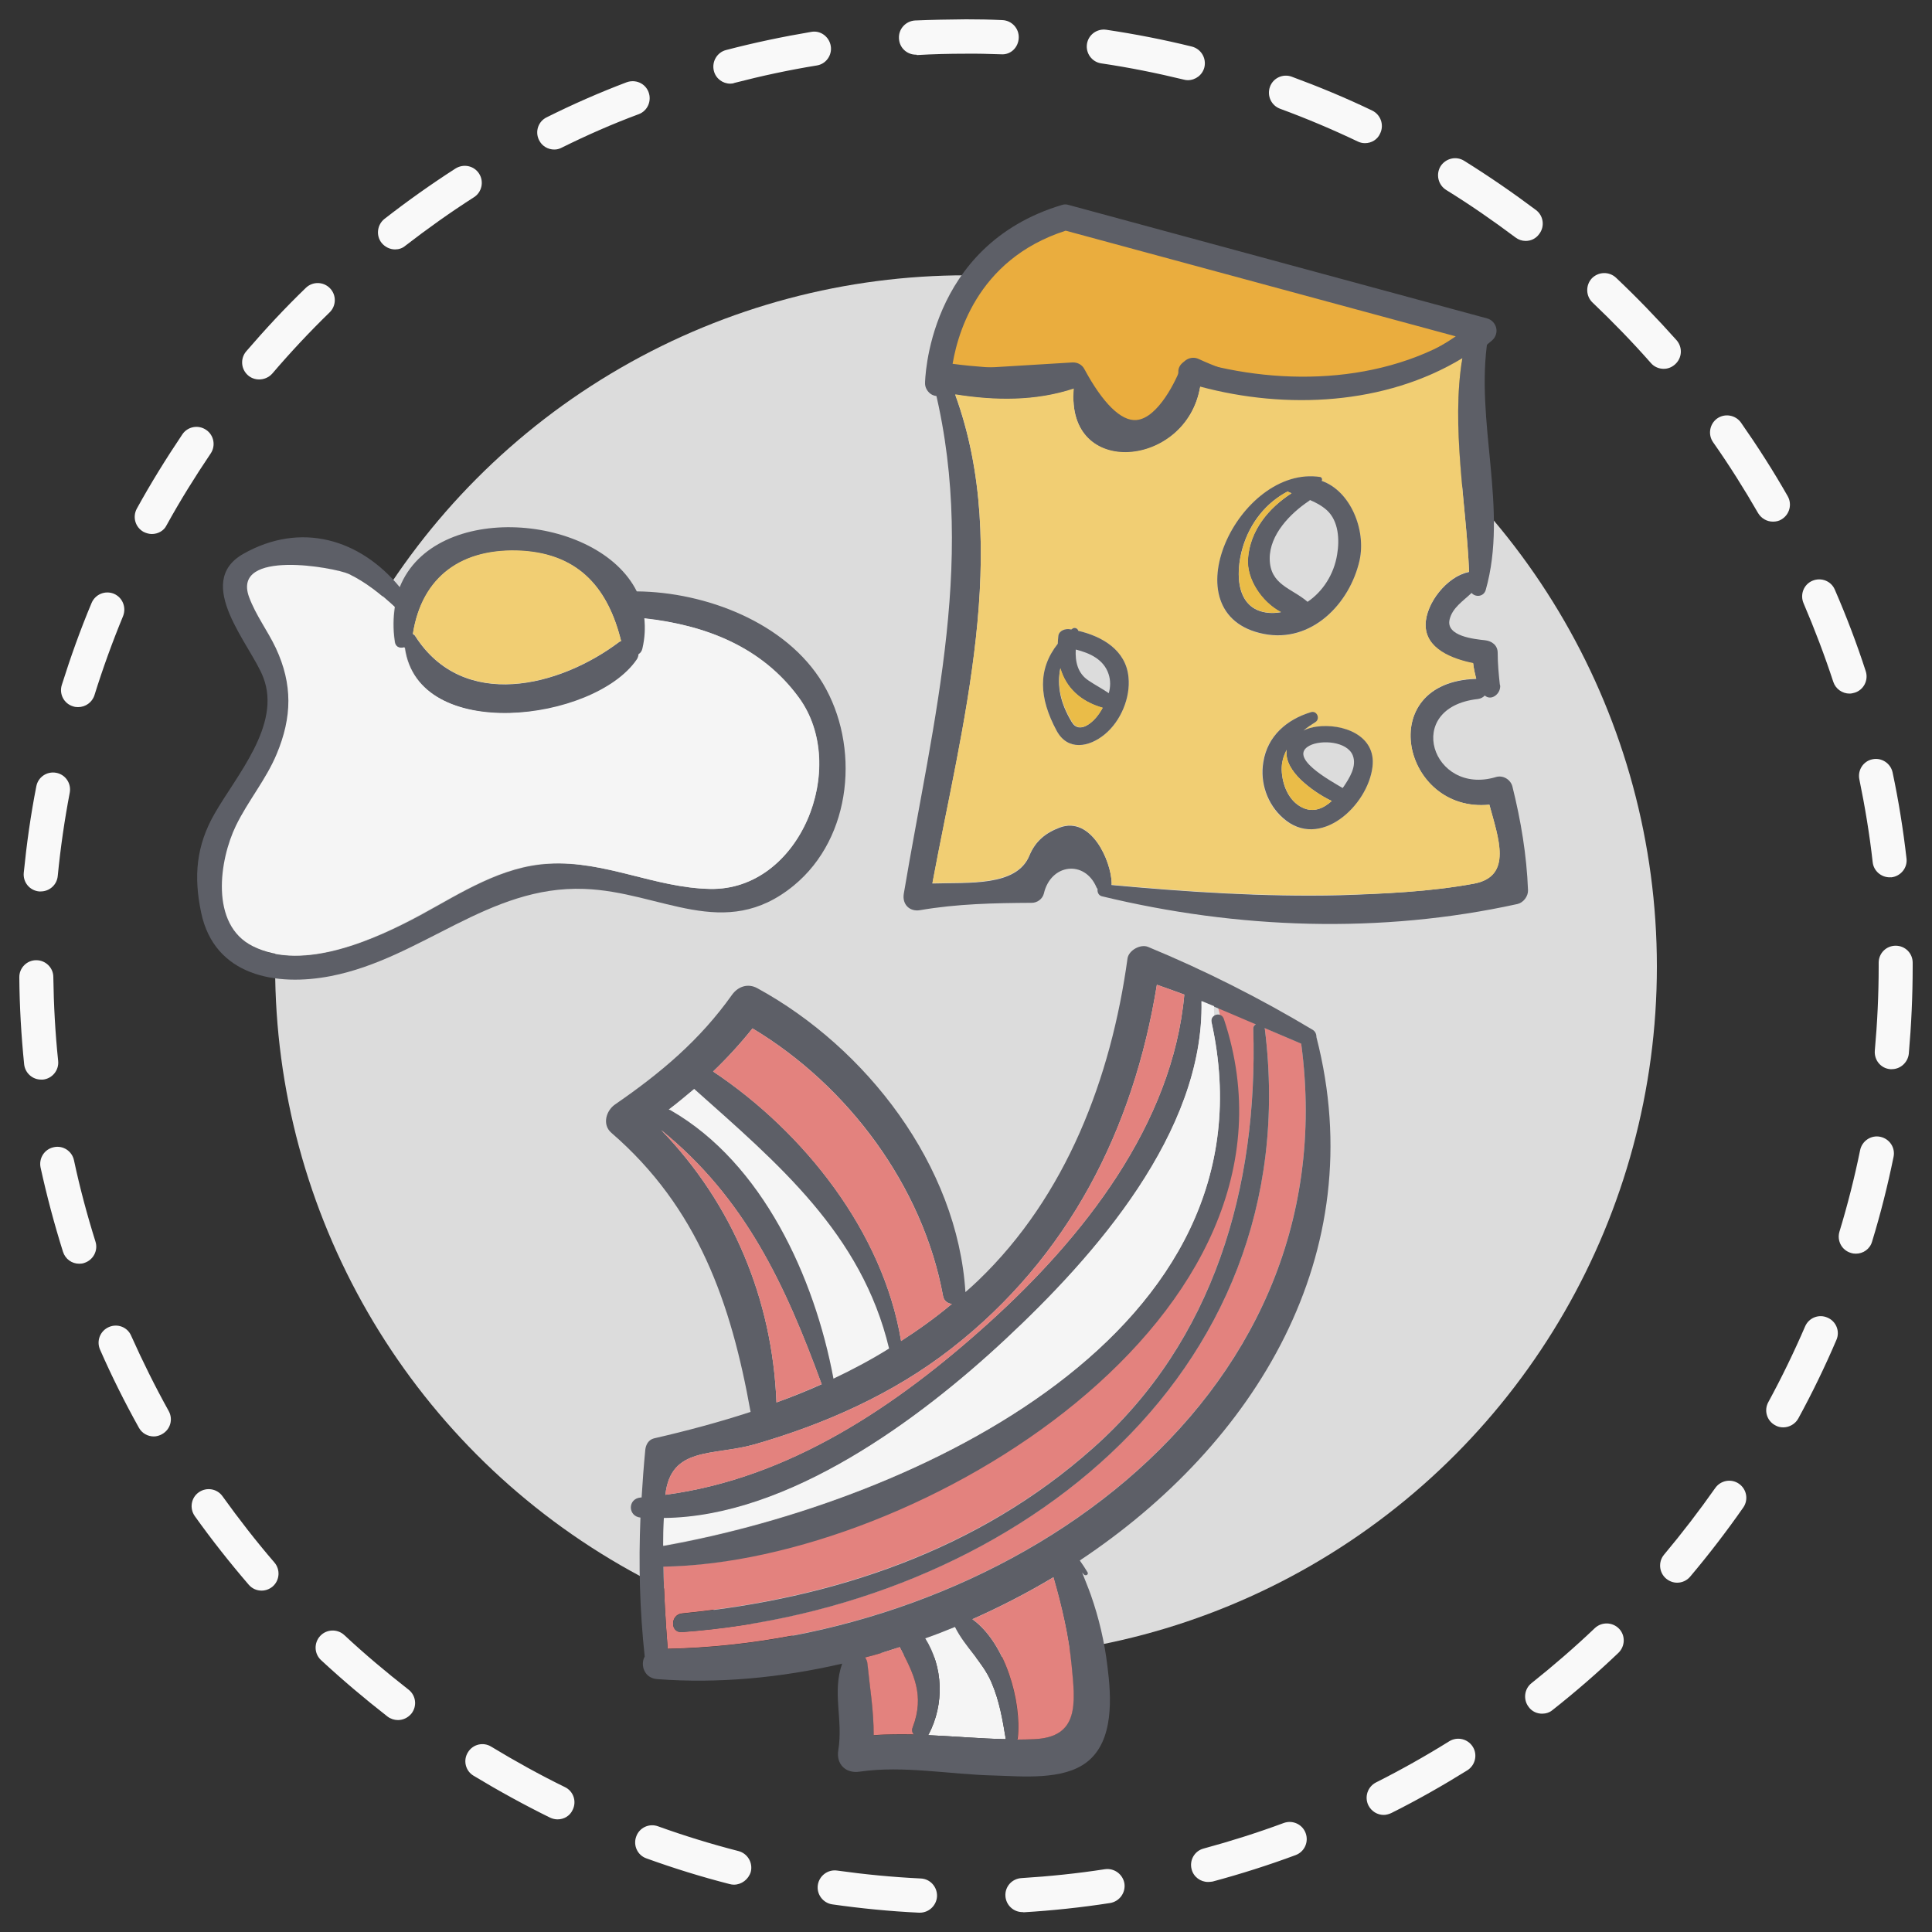 <?xml version="1.0" encoding="utf-8"?>
<!-- Generator: Adobe Illustrator 23.1.0, SVG Export Plug-In . SVG Version: 6.00 Build 0)  -->
<svg version="1.1" id="Capa_1" xmlns="http://www.w3.org/2000/svg" xmlns:xlink="http://www.w3.org/1999/xlink" x="0px" y="0px"
	 viewBox="0 0 100 100" style="enable-background:new 0 0 100 100;" xml:space="preserve">
<rect x="0" y="0" width="100" height="100" fill="#333333" stroke="none"/>
<style type="text/css">
	.st0{fill:#F9F9F9;}
	.st1{fill:#DCDCDC;}
	.st2{fill:#E3827E;}
	.st3{fill:#F5F5F5;}
	.st4{fill:#5D5F67;}
	.st5{fill:#F1CE73;}
	.st6{fill:#EAAD3E;}
	.st7{fill:#EABC48;}
</style>
<g>
	<g>
		<g>
			<path class="st0" d="M47.61,99c-0.01,0-0.03,0-0.04,0c-1.5-0.07-3.01-0.22-4.49-0.43c-0.48-0.07-0.82-0.52-0.75-1
				s0.52-0.82,1-0.75c1.43,0.2,2.88,0.34,4.33,0.41c0.49,0.02,0.86,0.44,0.84,0.93C48.47,98.63,48.08,99,47.61,99z M52.92,98.97
				c-0.46,0-0.85-0.36-0.88-0.83c-0.03-0.49,0.34-0.9,0.83-0.93c1.44-0.09,2.9-0.24,4.32-0.46c0.48-0.07,0.93,0.26,1.01,0.74
				c0.07,0.48-0.26,0.93-0.74,1.01c-1.48,0.23-2.99,0.39-4.48,0.48C52.96,98.97,52.94,98.97,52.92,98.97z M37.99,97.55
				c-0.07,0-0.15-0.01-0.22-0.03c-1.45-0.37-2.9-0.82-4.31-1.33c-0.46-0.16-0.7-0.67-0.53-1.13c0.16-0.46,0.67-0.7,1.13-0.53
				c1.36,0.49,2.76,0.92,4.16,1.28c0.47,0.12,0.76,0.6,0.64,1.08C38.74,97.28,38.38,97.55,37.99,97.55z M62.53,97.41
				c-0.39,0-0.75-0.26-0.85-0.65c-0.13-0.47,0.15-0.96,0.62-1.08c1.4-0.38,2.79-0.82,4.14-1.32c0.46-0.17,0.97,0.06,1.14,0.52
				c0.17,0.46-0.06,0.97-0.52,1.14c-1.4,0.52-2.85,0.98-4.3,1.37C62.68,97.4,62.61,97.41,62.53,97.41z M28.86,94.17
				c-0.13,0-0.26-0.03-0.39-0.09c-1.34-0.66-2.67-1.39-3.96-2.17c-0.42-0.25-0.55-0.8-0.29-1.21c0.25-0.42,0.8-0.55,1.21-0.29
				c1.24,0.75,2.52,1.46,3.81,2.09c0.44,0.21,0.62,0.74,0.4,1.18C29.5,93.99,29.19,94.17,28.86,94.17z M71.62,93.94
				c-0.32,0-0.63-0.18-0.79-0.49c-0.22-0.44-0.04-0.97,0.39-1.19c1.29-0.65,2.57-1.37,3.79-2.13c0.42-0.26,0.96-0.13,1.22,0.28
				c0.26,0.41,0.13,0.96-0.28,1.22c-1.27,0.79-2.59,1.54-3.93,2.21C71.89,93.9,71.75,93.94,71.62,93.94z M20.6,89.03
				c-0.19,0-0.38-0.06-0.54-0.18c-1.18-0.92-2.34-1.9-3.44-2.92c-0.36-0.33-0.38-0.89-0.05-1.25c0.33-0.36,0.89-0.38,1.25-0.05
				c1.06,0.99,2.18,1.93,3.32,2.82c0.39,0.3,0.46,0.85,0.16,1.24C21.12,88.91,20.86,89.03,20.6,89.03z M79.82,88.7
				c-0.26,0-0.52-0.11-0.69-0.34c-0.3-0.38-0.24-0.94,0.14-1.24c1.13-0.9,2.24-1.86,3.28-2.85c0.35-0.33,0.91-0.32,1.25,0.03
				c0.34,0.35,0.32,0.91-0.03,1.25c-1.08,1.03-2.23,2.03-3.41,2.96C80.21,88.64,80.01,88.7,79.82,88.7z M13.54,82.33
				c-0.25,0-0.49-0.1-0.67-0.31c-0.98-1.14-1.92-2.33-2.79-3.55c-0.28-0.4-0.19-0.95,0.21-1.23c0.4-0.28,0.95-0.19,1.23,0.21
				c0.84,1.17,1.74,2.33,2.68,3.42c0.32,0.37,0.28,0.93-0.09,1.25C13.94,82.26,13.74,82.33,13.54,82.33z M86.81,81.92
				c-0.2,0-0.4-0.07-0.57-0.21c-0.37-0.31-0.42-0.87-0.11-1.24c0.93-1.11,1.82-2.27,2.65-3.45c0.28-0.4,0.83-0.5,1.23-0.22
				c0.4,0.28,0.5,0.83,0.22,1.23c-0.86,1.23-1.78,2.43-2.75,3.58C87.31,81.81,87.06,81.92,86.81,81.92z M7.96,74.35
				c-0.31,0-0.61-0.16-0.77-0.45c-0.73-1.31-1.41-2.67-2.01-4.04c-0.2-0.45,0-0.97,0.45-1.17c0.45-0.2,0.97,0,1.16,0.45
				c0.59,1.32,1.24,2.63,1.94,3.89c0.24,0.43,0.09,0.96-0.34,1.2C8.25,74.31,8.1,74.35,7.96,74.35z M92.3,73.88
				c-0.14,0-0.29-0.03-0.42-0.11c-0.43-0.23-0.59-0.77-0.35-1.2c0.69-1.27,1.33-2.59,1.9-3.91c0.19-0.45,0.71-0.66,1.16-0.46
				c0.45,0.19,0.66,0.71,0.46,1.16c-0.59,1.38-1.25,2.74-1.97,4.06C92.92,73.71,92.61,73.88,92.3,73.88z M4.1,65.41
				c-0.38,0-0.72-0.24-0.84-0.62c-0.45-1.43-0.84-2.9-1.16-4.36c-0.1-0.48,0.2-0.95,0.68-1.05c0.48-0.11,0.95,0.2,1.05,0.68
				c0.3,1.41,0.68,2.83,1.11,4.2c0.15,0.46-0.11,0.96-0.58,1.11C4.28,65.4,4.19,65.41,4.1,65.41z M96.06,64.89
				c-0.08,0-0.17-0.01-0.26-0.04c-0.47-0.14-0.73-0.63-0.59-1.1c0.42-1.38,0.78-2.8,1.07-4.22c0.1-0.48,0.57-0.79,1.04-0.69
				c0.48,0.1,0.79,0.56,0.69,1.04c-0.3,1.47-0.67,2.94-1.11,4.38C96.79,64.65,96.44,64.89,96.06,64.89z M2.13,55.88
				c-0.45,0-0.83-0.34-0.88-0.79c-0.15-1.48-0.24-3-0.25-4.5c-0.01-0.49,0.39-0.89,0.87-0.89c0,0,0.01,0,0.01,0
				c0.48,0,0.88,0.39,0.88,0.87c0.02,1.45,0.1,2.91,0.25,4.34c0.05,0.48-0.3,0.92-0.79,0.97C2.19,55.88,2.16,55.88,2.13,55.88z
				 M97.92,55.34c-0.03,0-0.05,0-0.08,0c-0.49-0.04-0.84-0.47-0.8-0.96c0.13-1.44,0.2-2.9,0.2-4.35l0-0.2
				c0-0.49,0.39-0.88,0.88-0.88S99,49.34,99,49.83l0,0.19c0,1.51-0.07,3.03-0.2,4.52C98.75,54.99,98.37,55.34,97.92,55.34z
				 M2.11,46.14c-0.03,0-0.06,0-0.09,0c-0.49-0.05-0.84-0.48-0.79-0.97c0.15-1.5,0.36-3,0.65-4.47c0.09-0.48,0.55-0.79,1.03-0.7
				c0.48,0.09,0.79,0.55,0.7,1.03c-0.27,1.41-0.48,2.86-0.62,4.3C2.95,45.8,2.56,46.14,2.11,46.14z M97.81,45.41
				c-0.44,0-0.83-0.33-0.88-0.78c-0.16-1.44-0.4-2.88-0.69-4.29c-0.1-0.48,0.21-0.95,0.68-1.04c0.47-0.1,0.94,0.21,1.04,0.68
				c0.31,1.46,0.55,2.96,0.72,4.45c0.06,0.48-0.29,0.92-0.78,0.98C97.87,45.4,97.84,45.41,97.81,45.41z M4.04,36.6
				c-0.09,0-0.18-0.01-0.26-0.04c-0.47-0.14-0.73-0.64-0.58-1.11c0.45-1.43,0.96-2.86,1.54-4.24c0.19-0.45,0.7-0.66,1.15-0.48
				c0.45,0.19,0.66,0.7,0.48,1.16c-0.55,1.33-1.05,2.71-1.48,4.09C4.77,36.36,4.42,36.6,4.04,36.6z M95.73,35.9
				c-0.37,0-0.72-0.24-0.84-0.61c-0.45-1.37-0.97-2.74-1.54-4.07c-0.19-0.45,0.01-0.97,0.46-1.16c0.45-0.19,0.97,0.01,1.16,0.46
				c0.6,1.38,1.14,2.8,1.6,4.22c0.15,0.46-0.1,0.96-0.56,1.11C95.91,35.88,95.82,35.9,95.73,35.9z M7.86,27.64
				c-0.14,0-0.29-0.04-0.43-0.11c-0.43-0.24-0.58-0.77-0.35-1.2c0.72-1.31,1.52-2.6,2.36-3.85c0.27-0.4,0.82-0.51,1.23-0.23
				c0.4,0.27,0.51,0.82,0.23,1.23c-0.81,1.2-1.58,2.44-2.28,3.71C8.48,27.48,8.17,27.64,7.86,27.64z M91.77,27
				c-0.31,0-0.6-0.16-0.77-0.44c-0.72-1.25-1.5-2.49-2.33-3.67c-0.28-0.4-0.18-0.95,0.21-1.23c0.4-0.28,0.95-0.18,1.23,0.21
				c0.86,1.23,1.68,2.51,2.42,3.81c0.24,0.42,0.1,0.96-0.33,1.21C92.07,26.97,91.92,27,91.77,27z M13.41,19.64
				c-0.2,0-0.41-0.07-0.57-0.21c-0.37-0.32-0.41-0.87-0.1-1.24c0.98-1.14,2.01-2.25,3.09-3.29c0.35-0.34,0.91-0.33,1.25,0.02
				c0.34,0.35,0.33,0.91-0.02,1.25c-1.03,1-2.03,2.07-2.97,3.17C13.91,19.54,13.66,19.64,13.41,19.64z M86.11,19.09
				c-0.24,0-0.49-0.1-0.66-0.3c-0.96-1.09-1.98-2.14-3.02-3.13c-0.35-0.33-0.37-0.89-0.04-1.25c0.34-0.35,0.89-0.37,1.25-0.04
				c1.08,1.02,2.14,2.12,3.14,3.24c0.32,0.37,0.29,0.92-0.08,1.25C86.52,19.02,86.32,19.09,86.11,19.09z M20.45,12.91
				c-0.26,0-0.52-0.12-0.7-0.34c-0.3-0.38-0.23-0.94,0.15-1.24c1.18-0.92,2.42-1.8,3.68-2.61C24,8.46,24.54,8.58,24.8,8.99
				c0.26,0.41,0.14,0.96-0.27,1.22c-1.22,0.78-2.41,1.63-3.55,2.51C20.83,12.85,20.64,12.91,20.45,12.91z M78.97,12.47
				c-0.19,0-0.37-0.06-0.53-0.18c-1.16-0.87-2.36-1.7-3.59-2.46c-0.41-0.26-0.54-0.8-0.29-1.22c0.26-0.41,0.8-0.55,1.22-0.29
				c1.27,0.79,2.52,1.65,3.72,2.55c0.39,0.29,0.47,0.85,0.17,1.24C79.5,12.35,79.24,12.47,78.97,12.47z M28.69,7.74
				c-0.33,0-0.64-0.18-0.79-0.49c-0.22-0.44-0.04-0.97,0.4-1.18c1.34-0.67,2.73-1.28,4.13-1.81c0.46-0.17,0.97,0.05,1.14,0.51
				c0.17,0.45-0.05,0.97-0.51,1.14C31.71,6.41,30.37,7,29.08,7.64C28.95,7.71,28.82,7.74,28.69,7.74z M70.65,7.41
				c-0.13,0-0.26-0.03-0.38-0.09c-1.3-0.62-2.65-1.19-4.01-1.69c-0.46-0.17-0.69-0.67-0.53-1.13s0.67-0.7,1.13-0.53
				c1.41,0.52,2.81,1.1,4.16,1.75c0.44,0.21,0.63,0.74,0.42,1.18C71.3,7.23,70.98,7.41,70.65,7.41z M37.8,4.33
				c-0.39,0-0.75-0.26-0.85-0.66c-0.12-0.47,0.16-0.96,0.63-1.08c1.45-0.38,2.93-0.69,4.41-0.94C42.47,1.56,42.92,1.9,43,2.38
				c0.08,0.48-0.25,0.94-0.73,1.01c-1.42,0.23-2.86,0.54-4.25,0.9C37.95,4.32,37.87,4.33,37.8,4.33z M61.48,4.15
				c-0.07,0-0.14-0.01-0.21-0.03c-1.4-0.34-2.84-0.63-4.27-0.84c-0.48-0.07-0.81-0.52-0.74-1c0.07-0.48,0.52-0.81,1-0.74
				c1.48,0.22,2.97,0.51,4.43,0.87c0.47,0.12,0.76,0.59,0.65,1.07C62.24,3.88,61.88,4.15,61.48,4.15z M47.41,2.83
				c-0.47,0-0.86-0.36-0.88-0.84c-0.03-0.49,0.35-0.9,0.83-0.93C48.25,1.02,49.13,1.01,50,1c0.63,0,1.25,0.01,1.88,0.04
				c0.49,0.02,0.87,0.43,0.85,0.92c-0.02,0.49-0.41,0.89-0.92,0.85c-0.62-0.02-1.24-0.04-1.86-0.03c-0.82,0-1.66,0.02-2.49,0.07
				C47.45,2.83,47.43,2.83,47.41,2.83z"/>
		</g>
		<ellipse class="st1" cx="50" cy="50.03" rx="35.76" ry="35.78"/>
	</g>
	<g>
		<path class="st2" d="M63.09,52.66c0.11-0.08-0.01-0.34-0.04-0.5c-0.03-0.16,0.89-0.11,0.89-0.27c0.47,0.2,0.59,0.92,1.06,1.12
			c-0.08,0.04-0.14,0.12-0.13,0.25c0.24,8.15-2.02,16.12-8.29,21.68c-5.95,5.29-13.45,7.79-21.28,8.57c-0.61,0.06-0.62,1.01,0,0.96
			c16.69-1.22,32.42-13.04,30.17-31.21c-0.01-0.02-0.02-0.04-0.02-0.06c0.64,0.27,1.26,0.55,1.9,0.81
			c2.52,18.86-15.76,30.98-32.79,31.33c-0.11-1.42-0.2-2.84-0.22-4.26C47.35,80.87,67.54,67.77,63.09,52.66z"/>
		<path class="st3" d="M48.07,89.77c-0.02,0.02-0.02,0.02-0.04,0.04c1.35,0.06,2.69,0.18,4.03,0.21c-0.17-1.03-0.33-1.99-0.75-2.96
			c-0.47-1.08-1.38-1.83-1.88-2.85c-0.51,0.21-1.02,0.41-1.54,0.59C48.82,86.29,48.89,88.2,48.07,89.77z"/>
		<path class="st3" d="M34.61,57.42c0.04,0.02,0.08,0.02,0.12,0.05c4.74,2.74,7.43,8.64,8.41,13.89c0.99-0.47,1.95-0.98,2.88-1.56
			c-1.42-5.95-5.76-9.58-10.09-13.44C35.49,56.72,35.06,57.08,34.61,57.42z"/>
		<path class="st4" d="M37.89,51.49c0.31-0.43,0.82-0.61,1.31-0.34c5.64,3.08,10.36,9.18,10.77,15.73c0.22-0.19,0.44-0.39,0.65-0.59
			c4.58-4.39,6.89-10.51,7.74-16.68c0.06-0.42,0.67-0.76,1.06-0.6c2.93,1.21,5.8,2.66,8.52,4.29c0.15,0.09,0.2,0.24,0.2,0.39
			c2.89,11.22-3.19,21.06-12.25,27.08c0.14,0.2,0.27,0.39,0.4,0.61c0.07,0.11-0.08,0.2-0.17,0.13c-0.05-0.05-0.08-0.08-0.11-0.12
			c0.15,0.39,0.31,0.77,0.45,1.16c0.42,1.19,0.71,2.44,0.86,3.69c0.2,1.57,0.36,3.87-1.07,4.97c-1.23,0.95-3.35,0.73-4.79,0.69
			c-2.27-0.05-4.7-0.53-6.96-0.2c-0.72,0.11-1.23-0.38-1.11-1.11c0.26-1.58-0.33-2.99,0.2-4.48c-3.2,0.74-6.45,1.04-9.58,0.8
			c-0.67-0.05-0.88-0.74-0.64-1.17c-0.26-2.4-0.32-4.79-0.22-7.19c-0.66-0.07-0.67-0.98,0.01-1.04c0.02,0,0.03,0,0.05,0
			c0.05-0.83,0.11-1.64,0.19-2.47c0.03-0.27,0.17-0.52,0.45-0.59c1.7-0.39,3.38-0.84,5-1.37c-1.01-5.64-2.72-10.57-7.21-14.45
			c-0.48-0.42-0.27-1.14,0.19-1.46C34.21,55.53,36.22,53.84,37.89,51.49z M62.71,52.92c-0.09-0.42,0.51-0.58,0.64-0.17
			c5.12,15.35-15.84,28.13-29.01,28.34c0.02,1.42,0.11,2.84,0.22,4.26c17.03-0.35,35.31-12.47,32.79-31.33
			c-0.64-0.27-1.26-0.54-1.9-0.81c0.01,0.02,0.02,0.04,0.02,0.06c2.25,18.17-13.48,29.99-30.17,31.21c-0.62,0.05-0.61-0.9,0-0.96
			c7.83-0.77,15.33-3.27,21.28-8.57c6.27-5.56,8.53-13.53,8.29-21.68c-0.01-0.13,0.05-0.21,0.13-0.25c-0.93-0.4-1.86-0.8-2.81-1.18
			c0.14,6.79-5.53,13.2-10.14,17.5c-4.41,4.11-11.22,9.19-17.69,9.26c-0.02,0.47-0.03,0.95-0.03,1.42
			C47.24,77.72,66.26,69.02,62.71,52.92z M43.14,71.36c0.99-0.47,1.95-0.98,2.88-1.56c-1.42-5.95-5.76-9.58-10.09-13.44
			c-0.43,0.36-0.87,0.73-1.32,1.07c0.04,0.02,0.08,0.02,0.12,0.05C39.47,60.21,42.16,66.11,43.14,71.36z M51.19,68.46
			c4.86-4.39,9.5-10.25,10.11-16.98c-0.47-0.17-0.95-0.35-1.42-0.51c-1.21,7.48-4.56,14.1-10.65,18.84
			c-3.01,2.34-6.53,3.9-10.17,4.95c-2.16,0.61-4.34,0.09-4.62,2.61C40.87,76.52,46.43,72.76,51.19,68.46z M42.53,71.65
			c-1.89-5.16-3.96-9.63-8.31-13.16c3.69,3.81,5.76,8.76,5.97,14.1C40.98,72.31,41.77,71.99,42.53,71.65z M46.64,69.41
			c0.9-0.58,1.78-1.21,2.63-1.92c-0.22-0.02-0.42-0.16-0.46-0.42c-1.04-5.67-4.92-10.88-9.86-13.84c-0.64,0.8-1.32,1.54-2.04,2.23
			C41.64,58.61,45.71,63.78,46.64,69.41z M45.22,89.82c0.68-0.05,1.37-0.05,2.07-0.04c-0.08-0.1-0.11-0.22-0.05-0.36
			c0.64-1.68,0.04-2.79-0.67-4.16c-0.59,0.19-1.18,0.37-1.78,0.53c0.06,0.09,0.11,0.2,0.12,0.33
			C45.02,87.35,45.24,88.58,45.22,89.82z M52.06,90.02c-0.17-1.03-0.33-1.99-0.75-2.96c-0.47-1.08-1.38-1.83-1.88-2.85
			c-0.51,0.21-1.02,0.41-1.54,0.59c0.93,1.48,1,3.4,0.17,4.97c-0.02,0.02-0.02,0.02-0.04,0.04C49.38,89.87,50.72,89.99,52.06,90.02z
			 M53.51,90.02c2.34-0.1,2.14-1.83,1.95-3.79c-0.14-1.52-0.51-3.1-0.94-4.59c-1.35,0.81-2.75,1.53-4.19,2.17
			c1.7,1.22,2.55,4.23,2.34,6.15c-0.01,0.02-0.02,0.05-0.02,0.07C52.94,90.04,53.22,90.03,53.51,90.02z"/>
		<path class="st3" d="M62.85,52.56c-0.11,0.07-0.18,0.19-0.14,0.35c3.55,16.1-15.46,24.8-28.38,27.08c0-0.48,0.02-0.95,0.03-1.42
			c6.47-0.06,13.28-5.14,17.69-9.26c4.6-4.29,10.28-10.7,10.14-17.5c0.22,0.09,0.43,0.18,0.65,0.27
			C62.83,52.25,62.84,52.41,62.85,52.56z"/>
		<path class="st2" d="M39.06,74.76c-2.16,0.61-4.34,0.09-4.62,2.61c6.43-0.85,11.99-4.6,16.75-8.91
			c4.86-4.39,9.5-10.25,10.11-16.98c-0.47-0.17-0.95-0.35-1.42-0.51c-1.21,7.48-4.56,14.1-10.65,18.84
			C46.23,72.15,42.7,73.71,39.06,74.76z"/>
		<path class="st2" d="M34.22,58.49c3.69,3.81,5.76,8.76,5.97,14.1c0.79-0.29,1.57-0.61,2.34-0.95
			C40.64,66.49,38.58,62.02,34.22,58.49z"/>
		<path class="st2" d="M38.95,53.23c-0.64,0.8-1.32,1.54-2.04,2.23c4.72,3.16,8.8,8.32,9.73,13.95c0.9-0.58,1.78-1.21,2.63-1.92
			c-0.22-0.02-0.42-0.16-0.46-0.42C47.76,61.4,43.89,56.2,38.95,53.23z"/>
		<path class="st2" d="M44.78,85.79c0.06,0.09,0.11,0.2,0.12,0.33c0.12,1.22,0.33,2.45,0.32,3.69c0.68-0.05,1.37-0.05,2.07-0.04
			c-0.08-0.1-0.11-0.22-0.05-0.36c0.64-1.68,0.04-2.79-0.67-4.16C45.97,85.45,45.38,85.64,44.78,85.79z"/>
		<path class="st2" d="M52.68,89.97c-0.01,0.02-0.02,0.05-0.02,0.07c0.29,0,0.57-0.01,0.86-0.02c2.34-0.1,2.14-1.83,1.95-3.79
			c-0.14-1.52-0.51-3.1-0.94-4.59c-1.35,0.81-2.75,1.53-4.19,2.17C52.03,85.04,52.89,88.04,52.68,89.97z"/>
	</g>
	<g>
		<path class="st4" d="M42.59,35.37c1.92,3.21,1.55,7.96-1.51,10.47c-3.59,2.94-6.85,0.31-10.84,0.17
			c-4.95-0.19-8.41,3.59-13.11,4.51c-2.82,0.55-6.03,0.01-6.72-3.29c-0.39-1.86-0.26-3.45,0.7-5.12c1.13-1.98,3.46-4.59,2.52-7.04
			c-0.63-1.67-3.66-4.91-1.04-6.4c2.98-1.69,6.05-0.77,8.1,1.72c1.8-4.5,10.25-3.82,12.27,0.22C36.5,30.64,40.69,32.21,42.59,35.37z
			 M36.75,46.01c4.66,0.1,7.24-6.31,4.6-9.91c-1.93-2.64-4.85-3.75-7.97-4.08c0.05,0.49,0.03,1.01-0.1,1.57
			c-0.03,0.13-0.11,0.23-0.2,0.29c-0.01,0.09-0.03,0.18-0.09,0.27c-2.21,3.23-11.36,4.37-12.03-0.63c-0.22,0.07-0.48,0.01-0.52-0.31
			c-0.1-0.66-0.08-1.25,0-1.79c-0.72-0.67-1.46-1.27-2.35-1.69c-0.7-0.33-6.08-1.32-5.17,1.19c0.35,0.95,0.96,1.75,1.39,2.65
			c0.88,1.87,0.84,3.57,0.04,5.48c-0.55,1.32-1.49,2.43-2.11,3.71c-0.85,1.75-1.37,5.12,0.88,6.24c2.61,1.3,6.32-0.38,8.66-1.64
			c2.07-1.13,4.2-2.53,6.64-2.65C31.33,44.54,33.88,45.95,36.75,46.01z M32.05,33.23c0.03-0.03,0.06-0.03,0.1-0.04
			c-0.65-2.64-2.1-4.5-5.15-4.67c-3.06-0.17-5.16,1.3-5.63,4.3c0.05,0.03,0.1,0.06,0.13,0.12C23.99,36.81,28.96,35.56,32.05,33.23z"
			/>
		<path class="st3" d="M41.34,36.1c2.64,3.61,0.06,10.02-4.6,9.91c-2.87-0.06-5.41-1.47-8.35-1.32c-2.44,0.12-4.56,1.53-6.64,2.65
			c-2.33,1.27-6.04,2.95-8.66,1.64c-2.25-1.12-1.73-4.49-0.88-6.24c0.62-1.28,1.56-2.39,2.11-3.71c0.8-1.91,0.83-3.61-0.04-5.48
			c-0.43-0.91-1.04-1.7-1.39-2.65c-0.91-2.51,4.47-1.52,5.17-1.19c0.89,0.43,1.63,1.03,2.35,1.69c-0.08,0.54-0.1,1.13,0,1.79
			c0.04,0.31,0.3,0.38,0.52,0.31c0.67,5,9.83,3.86,12.03,0.63c0.06-0.09,0.08-0.18,0.09-0.27c0.1-0.06,0.17-0.16,0.2-0.29
			c0.13-0.56,0.15-1.07,0.1-1.57C36.49,32.35,39.41,33.47,41.34,36.1z"/>
		<path class="st5" d="M32.15,33.18c-0.03,0.01-0.06,0.02-0.1,0.04c-3.09,2.33-8.07,3.58-10.55-0.3c-0.04-0.06-0.08-0.09-0.13-0.12
			c0.47-3,2.57-4.46,5.63-4.3C30.05,28.68,31.5,30.55,32.15,33.18z"/>
	</g>
	<g>
		<g>
			<g>
				<path class="st6" d="M55.15,11.24l21.65,5.87c0,0-6.45,6.03-15.04,2.06c0,0-2.51,7.09-6.21,0.24l-7.01,0.42
					C48.54,19.84,48.54,13.23,55.15,11.24z"/>
			</g>
			<g>
				<path class="st4" d="M58.73,23.06c-1.25,0-2.41-0.97-3.56-2.96l-6.59,0.4c-0.18,0.01-0.36-0.05-0.49-0.18
					c-0.13-0.13-0.21-0.3-0.21-0.48c0-0.07,0.08-7.13,7.08-9.23c0.12-0.04,0.24-0.04,0.36,0l21.65,5.87
					c0.23,0.06,0.41,0.25,0.47,0.48c0.06,0.23-0.02,0.48-0.19,0.64c-0.07,0.06-6.56,6-15.14,2.46c-0.47,1.03-1.55,2.87-3.19,3
					C58.86,23.06,58.79,23.06,58.73,23.06z M55.55,18.76c0.24,0,0.47,0.13,0.58,0.35c0.95,1.76,1.9,2.7,2.69,2.63
					c1.12-0.09,2.08-2.09,2.32-2.78c0.06-0.18,0.2-0.32,0.37-0.39c0.17-0.07,0.36-0.07,0.53,0.01c6.19,2.86,11.24,0.24,13.31-1.17
					l-20.19-5.47c-4.67,1.5-5.68,5.56-5.9,7.2l6.25-0.38C55.52,18.76,55.54,18.76,55.55,18.76z"/>
			</g>
		</g>
		<g>
			<path class="st4" d="M79.09,46.08c0.01,0.31-0.24,0.64-0.54,0.71c-7.09,1.56-14.5,1.3-21.52-0.4c-0.18-0.05-0.24-0.22-0.22-0.38
				c-0.02-0.03-0.05-0.05-0.06-0.09c-0.61-1.42-2.36-1.22-2.72,0.33c-0.07,0.28-0.34,0.48-0.63,0.48c-1.94,0.01-3.86,0.05-5.78,0.38
				c-0.54,0.09-0.93-0.3-0.84-0.85c1.53-9.13,3.9-17.72,1.4-26.92c-0.11-0.39,0.43-0.66,0.66-0.38c0.12-0.09,0.27-0.15,0.46-0.13
				c2.23,0.3,4.46,0.26,6.7,0.43c0.27,0.03,0.38,0.25,0.31,0.45c0.03,0.04,0.07,0.09,0.09,0.16c0.93,3.38,4.65,3.04,4.59-0.63
				c-0.01-0.38,0.39-0.69,0.76-0.58c4.72,1.4,10.36,1.19,14.47-1.75c0.43-0.3,0.85,0.2,0.79,0.61c-0.68,4.31,1.08,8.82-0.11,13.02
				c-0.11,0.36-0.54,0.38-0.73,0.15c-0.44,0.42-1,0.77-1.14,1.38c-0.2,0.86,1.28,1.01,1.84,1.07c0.35,0.04,0.65,0.26,0.65,0.65
				c0,0.55,0.05,1.08,0.11,1.63c0.02,0.06,0.03,0.12,0.01,0.19c0,0,0,0,0,0.01c-0.05,0.33-0.46,0.66-0.79,0.38
				c-0.08,0.09-0.2,0.16-0.35,0.18c-3.91,0.43-2.37,5.03,0.93,4.04c0.36-0.11,0.75,0.12,0.85,0.48
				C78.72,42.47,79.02,44.25,79.09,46.08z M76.28,45.74c2.04-0.38,1.26-2.39,0.81-4.09c-4.5,0.46-6.03-6.36-0.68-6.51
				c-0.07-0.26-0.13-0.53-0.16-0.8c-1.08-0.22-2.47-0.73-2.46-2c0.01-1.12,1.11-2.49,2.2-2.72c0.01-0.01,0.03-0.01,0.05-0.01
				c-0.15-3.62-0.95-7.47-0.35-11.05c-3.99,2.41-9.11,2.67-13.57,1.47c-0.7,4.21-6.97,4.79-6.54,0.1c-1.98,0.66-4.09,0.63-6.14,0.3
				c2.92,8.01,0.33,17.17-1.18,25.3c1.89-0.06,4.36,0.17,5.02-1.44c0.31-0.75,0.83-1.17,1.56-1.45c1.63-0.62,2.67,1.7,2.7,2.88
				c0,0.03-0.01,0.06-0.01,0.09c3.9,0.36,7.89,0.62,11.8,0.53C71.65,46.26,74,46.16,76.28,45.74z"/>
			<path class="st5" d="M77.09,41.65c0.46,1.71,1.24,3.72-0.81,4.09c-2.29,0.42-4.63,0.52-6.95,0.58c-3.91,0.09-7.9-0.17-11.8-0.53
				c0.01-0.03,0.01-0.05,0.01-0.09c-0.03-1.18-1.08-3.5-2.7-2.88c-0.73,0.28-1.25,0.7-1.56,1.45c-0.66,1.6-3.13,1.38-5.02,1.44
				c1.51-8.13,4.1-17.29,1.18-25.3c2.05,0.33,4.16,0.36,6.14-0.3c-0.44,4.69,5.84,4.11,6.54-0.1c4.46,1.2,9.58,0.95,13.57-1.47
				c-0.59,3.58,0.2,7.43,0.35,11.05c-0.01,0-0.03,0-0.05,0.01c-1.09,0.24-2.19,1.61-2.2,2.72c-0.01,1.26,1.38,1.78,2.46,2
				c0.03,0.27,0.09,0.54,0.16,0.8C71.06,35.29,72.59,42.1,77.09,41.65z M71.04,39.7c0.2-1.64-1.55-2.26-2.89-2.08
				c-0.23,0.03-0.48,0.1-0.7,0.2c0.2-0.16,0.4-0.3,0.61-0.43c0.27-0.17,0.09-0.61-0.22-0.52c-1.26,0.38-2.25,1.24-2.47,2.59
				c-0.17,1.06,0.22,2.18,1.02,2.89C68.3,44.03,70.79,41.71,71.04,39.7z M70.37,29.01c0.35-1.58-0.48-3.6-1.96-4.12
				c0.04-0.07,0.03-0.17-0.07-0.19c-4.23-0.65-7.93,7.13-2.93,8.12C67.88,33.31,69.86,31.26,70.37,29.01z M57.18,38.01
				c0.83-0.68,1.34-1.89,1.23-2.96c-0.13-1.4-1.36-2.11-2.6-2.4c-0.01-0.12-0.19-0.21-0.3-0.11c-0.02,0.01-0.03,0.03-0.05,0.04
				c-0.03,0-0.05-0.01-0.08-0.01c-0.23-0.04-0.56,0.06-0.6,0.34c-0.02,0.15-0.02,0.28-0.03,0.41c-1.05,1.34-0.97,2.82-0.06,4.5
				C55.26,38.88,56.37,38.68,57.18,38.01z"/>
			<path class="st4" d="M68.15,37.61c1.34-0.18,3.09,0.44,2.89,2.08c-0.24,2.02-2.74,4.34-4.63,2.65c-0.81-0.71-1.2-1.83-1.02-2.89
				c0.21-1.35,1.21-2.21,2.47-2.59c0.31-0.09,0.49,0.35,0.22,0.52c-0.21,0.13-0.42,0.27-0.61,0.43
				C67.67,37.71,67.92,37.64,68.15,37.61z M69.54,40.73c0.3-0.45,0.7-1.06,0.48-1.63c-0.29-0.73-1.63-0.82-2.23-0.51
				c-1.16,0.6,1.05,1.81,1.71,2.2C69.5,40.77,69.52,40.75,69.54,40.73z M67.41,41.8c0.58,0.28,1.1,0.04,1.52-0.34
				c-0.58-0.28-1.15-0.67-1.6-1.1c-0.42-0.4-0.82-0.97-0.73-1.55c-0.17,0.32-0.27,0.66-0.26,1.04C66.36,40.6,66.69,41.46,67.41,41.8
				z"/>
			<path class="st4" d="M68.41,24.89c1.49,0.52,2.31,2.54,1.96,4.12c-0.51,2.25-2.49,4.29-4.96,3.8c-5-0.99-1.3-8.77,2.93-8.12
				C68.43,24.72,68.45,24.82,68.41,24.89z M69.21,28.7c0.13-0.76,0.08-1.73-0.53-2.29c-0.27-0.24-0.57-0.4-0.88-0.53
				c-0.01,0.02-0.03,0.04-0.05,0.05c-0.96,0.64-2.04,1.74-2.03,2.99c0.01,1.36,1.14,1.52,1.96,2.23
				C68.48,30.61,69.05,29.71,69.21,28.7z M66.85,25.53c-0.06-0.03-0.13-0.05-0.19-0.08c-0.01,0-0.01-0.01-0.01-0.01
				c-1.12,0.58-1.95,1.62-2.33,2.9c-0.4,1.35-0.37,3.35,1.51,3.39c0.17,0,0.32-0.02,0.47-0.04c-1-0.52-1.78-1.71-1.71-2.76
				C64.7,27.45,65.66,26.3,66.85,25.53z"/>
			<path class="st7" d="M68.93,41.46c-0.42,0.38-0.95,0.62-1.52,0.34c-0.71-0.34-1.04-1.2-1.07-1.95c-0.01-0.38,0.09-0.73,0.26-1.04
				c-0.09,0.58,0.31,1.14,0.73,1.55C67.78,40.79,68.35,41.18,68.93,41.46z"/>
			<path class="st7" d="M66.66,25.45c0.06,0.03,0.13,0.05,0.19,0.08c-1.19,0.77-2.15,1.92-2.25,3.39c-0.08,1.04,0.71,2.24,1.71,2.76
				c-0.15,0.02-0.3,0.04-0.47,0.04c-1.88-0.03-1.92-2.04-1.51-3.39c0.38-1.28,1.22-2.32,2.33-2.9
				C66.65,25.44,66.65,25.45,66.66,25.45z"/>
			<path class="st4" d="M58.41,35.05c0.11,1.06-0.4,2.28-1.23,2.96c-0.81,0.67-1.92,0.87-2.49-0.19c-0.91-1.69-0.99-3.17,0.06-4.5
				c0.01-0.13,0.01-0.26,0.03-0.41c0.04-0.28,0.37-0.38,0.6-0.34c0.03,0.01,0.05,0.01,0.08,0.01c0.01-0.01,0.03-0.03,0.05-0.04
				c0.11-0.09,0.28-0.01,0.3,0.11C57.05,32.94,58.28,33.65,58.41,35.05z M57.39,35.88c0.09-0.32,0.1-0.66-0.01-0.99
				c-0.25-0.76-0.97-1.09-1.7-1.27c-0.03,0.62,0.09,1.23,0.67,1.61C56.69,35.46,57.06,35.65,57.39,35.88z M56.9,36.92
				c0.06-0.09,0.12-0.19,0.17-0.28c-1.17-0.34-1.9-1.06-2.19-2.04c-0.18,0.89,0,1.79,0.59,2.77C55.87,38.04,56.6,37.37,56.9,36.92z"
				/>
			<path class="st7" d="M57.08,36.63c-0.05,0.1-0.11,0.19-0.17,0.28c-0.3,0.46-1.03,1.12-1.43,0.44c-0.59-0.98-0.77-1.88-0.59-2.77
				C55.17,35.57,55.91,36.3,57.08,36.63z"/>
		</g>
	</g>
</g>
</svg>
